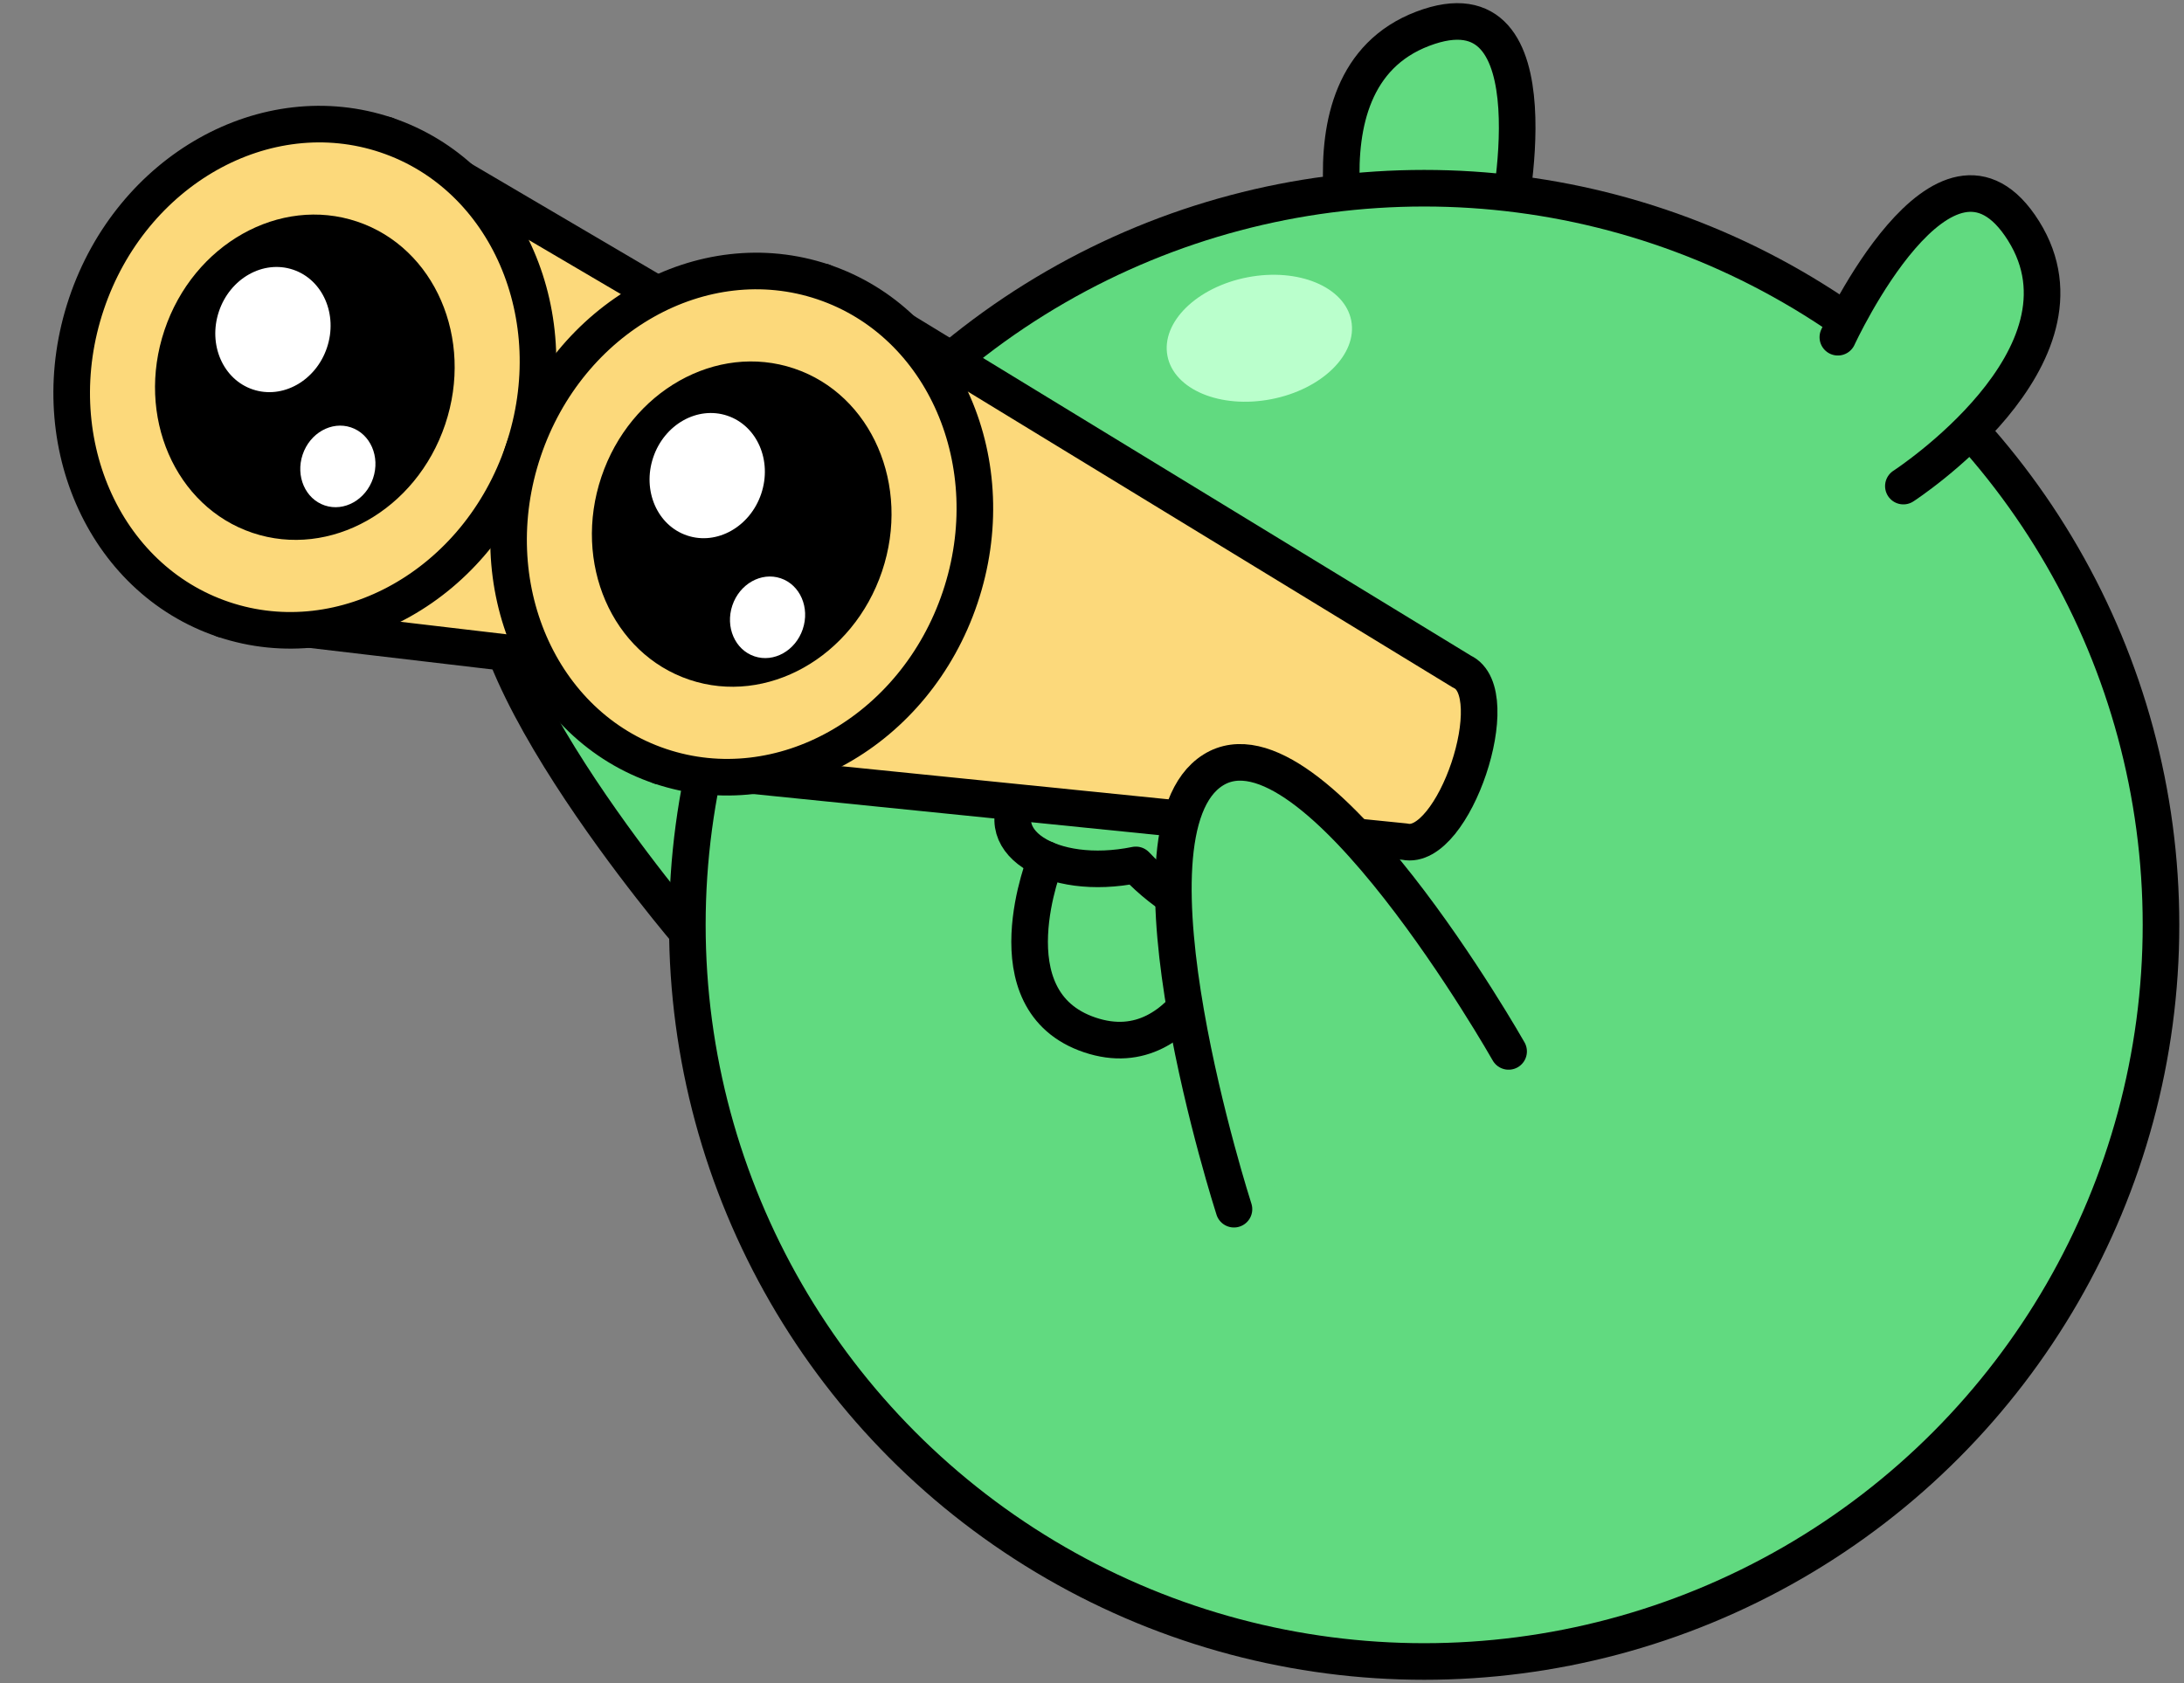 <svg width="358" height="276" viewBox="0 0 358 276" fill="none" xmlns="http://www.w3.org/2000/svg">
<rect x="0" y="0" width="358" height="276" fill="#808080" stroke="none"/>
<path d="M144.57 112.06C144.57 112.06 93.15 72.46 82.03 88.36C70.91 104.26 113.12 153.36 113.12 153.36" fill="#61DA80"/>
<path d="M144.57 112.06C144.57 112.06 93.15 72.46 82.03 88.36C70.91 104.26 113.12 153.36 113.12 153.36" stroke="black" stroke-width="6" stroke-linecap="round" stroke-linejoin="round"/>
<path d="M246.94 37C246.94 37 255.94 -3.94 233.2 4.72C210.46 13.38 223.66 50 223.66 50" fill="#61DA80"/>
<path d="M246.94 37C246.94 37 255.94 -3.94 233.2 4.72C210.46 13.38 223.66 50 223.66 50" stroke="black" stroke-width="6" stroke-linecap="round" stroke-linejoin="round"/>
<circle cx="233.45" cy="151.64" r="120.78" fill="#61DA80" stroke="black" stroke-width="6" stroke-linecap="round" stroke-linejoin="round"/>
<path d="M168.13 129.36C161.18 137.73 172.3 144.65 186.19 141.81C196 152.26 212.67 156.81 211.5 144.26" stroke="black" stroke-width="6" stroke-linecap="round" stroke-linejoin="round"/>
<ellipse cx="167.005" cy="101.211" rx="13.61" ry="8.58" transform="rotate(-71.41 167.005 101.211)" fill="black"/>
<ellipse cx="228.024" cy="121.726" rx="13.61" ry="8.58" transform="rotate(-71.41 228.024 121.726)" fill="black"/>
<path d="M171.44 140.9C171.44 140.9 162 164.09 178.64 169.69C195.28 175.29 201.64 151.38 201.64 151.38" stroke="black" stroke-width="6" stroke-linecap="round" stroke-linejoin="round"/>
<ellipse cx="206.432" cy="55.461" rx="15.34" ry="10.18" transform="rotate(-10.86 206.432 55.461)" fill="#BAFFCC"/>
<path d="M301.26 55.29C301.26 55.29 318.79 17.22 331.71 37.87C344.63 58.52 312 79.7 312 79.7" fill="#61DA80"/>
<path d="M301.26 55.29C301.26 55.29 318.79 17.22 331.71 37.87C344.63 58.52 312 79.7 312 79.7" stroke="black" stroke-width="6" stroke-linecap="round" stroke-linejoin="round"/>
<path d="M157.07 115.74L36.61 101.55L63.31 22.13L167.87 83.61C176.52 87.41 166.26 117.94 157.07 115.74Z" fill="#FCD97B" stroke="black" stroke-width="6" stroke-linecap="round" stroke-linejoin="round"/>
<path d="M230.29 138L108.21 125.63L134.92 46.21L239.66 110.13C247.09 113.56 238.29 139.74 230.29 138Z" fill="#FCD97B" stroke="black" stroke-width="6" stroke-linecap="round" stroke-linejoin="round"/>
<ellipse cx="49.97" cy="61.85" rx="41.89" ry="37.77" transform="rotate(-71.41 49.97 61.85)" fill="#FCD97B" stroke="black" stroke-width="6" stroke-linecap="round" stroke-linejoin="round"/>
<ellipse cx="121.582" cy="85.933" rx="41.89" ry="37.77" transform="rotate(-71.41 121.582 85.933)" fill="#FCD97B" stroke="black" stroke-width="6" stroke-linecap="round" stroke-linejoin="round"/>
<ellipse cx="121.582" cy="85.933" rx="26.92" ry="24.27" transform="rotate(-71.41 121.582 85.933)" fill="black"/>
<ellipse cx="49.97" cy="61.851" rx="26.92" ry="24.27" transform="rotate(-71.41 49.97 61.851)" fill="black"/>
<ellipse cx="44.741" cy="54.035" rx="10.36" ry="9.34" transform="rotate(-71.41 44.741 54.035)" fill="white"/>
<ellipse cx="55.382" cy="76.474" rx="6.75" ry="6.09" transform="rotate(-71.41 55.382 76.474)" fill="white"/>
<ellipse cx="125.817" cy="101.213" rx="6.75" ry="6.09" transform="rotate(-71.41 125.817 101.213)" fill="white"/>
<ellipse cx="115.926" cy="77.981" rx="10.36" ry="9.34" transform="rotate(-71.41 115.926 77.981)" fill="white"/>
<path d="M247.29 172.39C247.29 172.39 215.29 115.93 198.85 126.26C182.41 136.59 202.27 198.26 202.27 198.26" fill="#61DA80"/>
<path d="M247.29 172.39C247.29 172.39 215.29 115.93 198.85 126.26C182.41 136.59 202.27 198.26 202.27 198.26" stroke="black" stroke-width="6" stroke-linecap="round" stroke-linejoin="round"/>
</svg>
